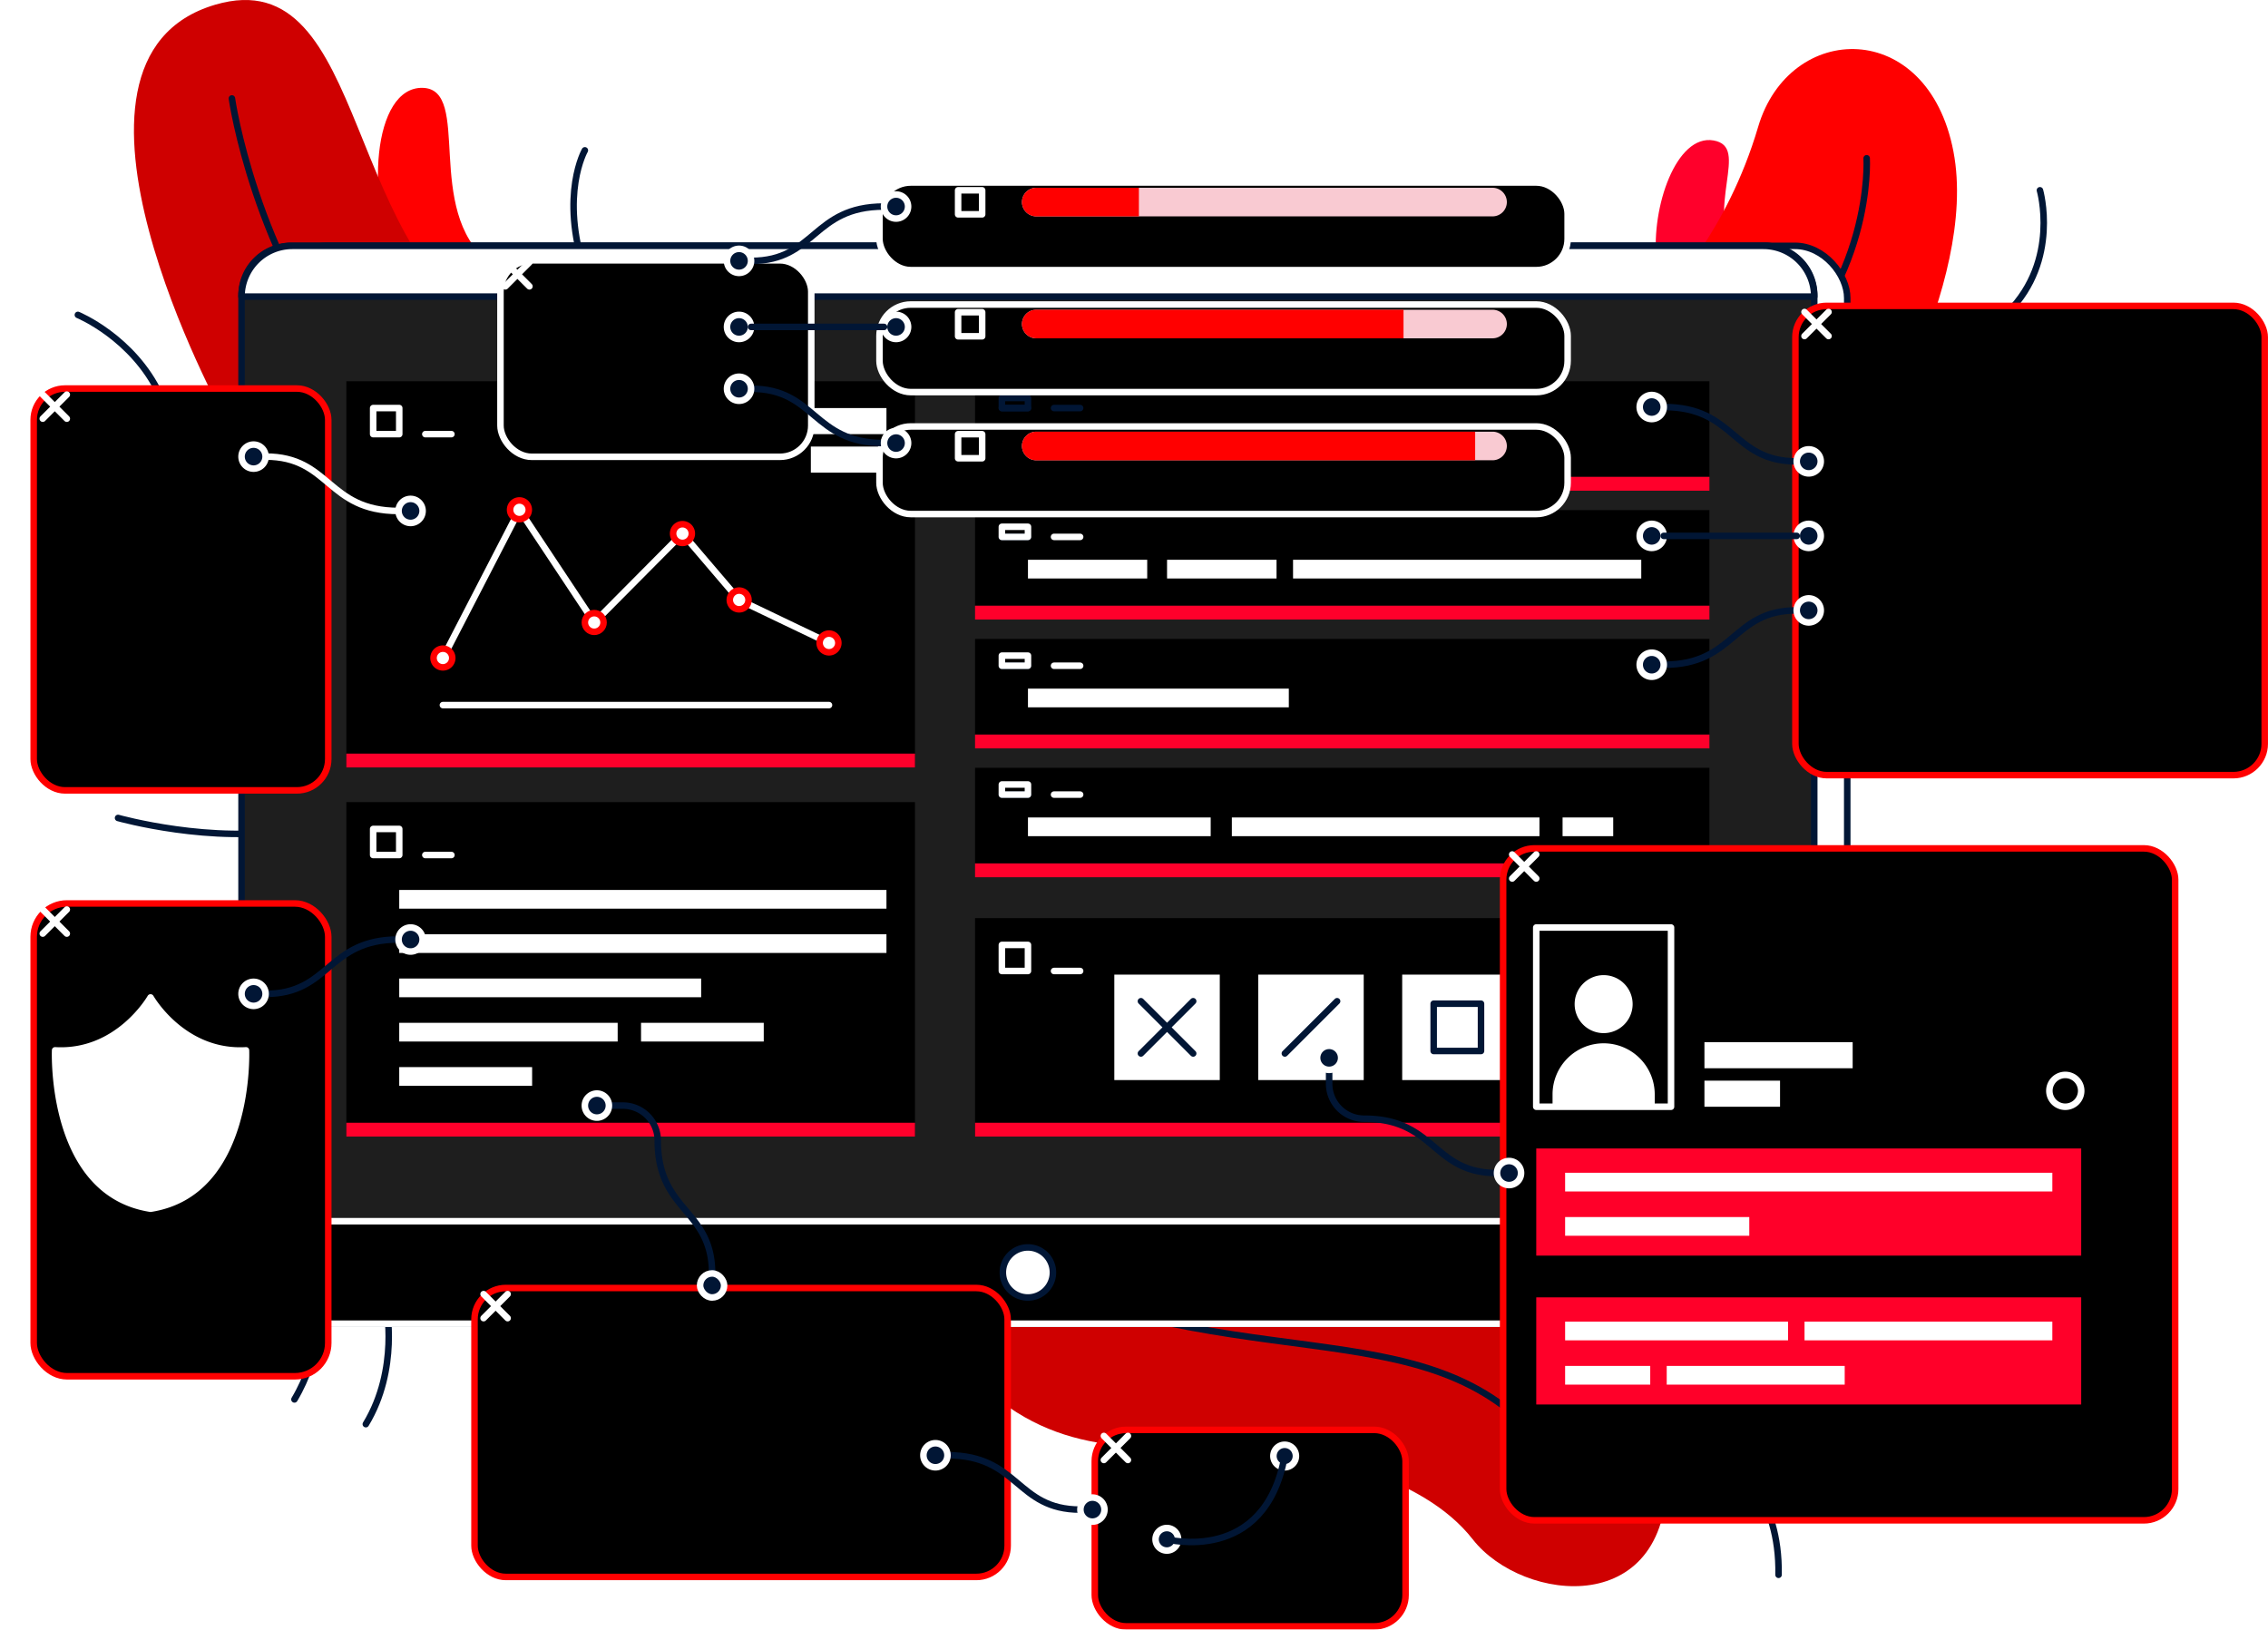 <svg xmlns="http://www.w3.org/2000/svg" xmlns:xlink="http://www.w3.org/1999/xlink" width="521.593" height="374.83" viewBox="0 0 521.593 374.83">
  <defs>
    <filter id="Rectangle_123" x="337.941" y="187.392" width="163.056" height="163.056" filterUnits="userSpaceOnUse">
      <feOffset dx="7" dy="7" input="SourceAlpha"/>
      <feGaussianBlur result="blur"/>
      <feFlood flood-color="#8791ff" flood-opacity="0.451"/>
      <feComposite operator="in" in2="blur"/>
      <feComposite in="SourceGraphic"/>
    </filter>
    <filter id="Rectangle_135" x="405.161" y="62.613" width="116.432" height="116.432" filterUnits="userSpaceOnUse">
      <feOffset dx="7" dy="7" input="SourceAlpha"/>
      <feGaussianBlur result="blur-2"/>
      <feFlood flood-color="#8791ff" flood-opacity="0.451"/>
      <feComposite operator="in" in2="blur-2"/>
      <feComposite in="SourceGraphic"/>
    </filter>
    <filter id="Rectangle_136" x="101.381" y="288.513" width="131.114" height="74.958" filterUnits="userSpaceOnUse">
      <feOffset dx="7" dy="7" input="SourceAlpha"/>
      <feGaussianBlur result="blur-3"/>
      <feFlood flood-color="#8791ff" flood-opacity="0.451"/>
      <feComposite operator="in" in2="blur-3"/>
      <feComposite in="SourceGraphic"/>
    </filter>
    <filter id="Rectangle_138" x="244.035" y="321.135" width="79.978" height="53.694" filterUnits="userSpaceOnUse">
      <feOffset dx="7" dy="7" input="SourceAlpha"/>
      <feGaussianBlur result="blur-4"/>
      <feFlood flood-color="#8791ff" flood-opacity="0.451"/>
      <feComposite operator="in" in2="blur-4"/>
      <feComposite in="SourceGraphic"/>
    </filter>
    <filter id="Rectangle_139" x="0" y="200.058" width="76.243" height="117.251" filterUnits="userSpaceOnUse">
      <feOffset dx="7" dy="7" input="SourceAlpha"/>
      <feGaussianBlur result="blur-5"/>
      <feFlood flood-color="#8791ff" flood-opacity="0.451"/>
      <feComposite operator="in" in2="blur-5"/>
      <feComposite in="SourceGraphic"/>
    </filter>
    <filter id="Rectangle_140" x="0" y="81.62" width="76.243" height="100.929" filterUnits="userSpaceOnUse">
      <feOffset dx="7" dy="7" input="SourceAlpha"/>
      <feGaussianBlur result="blur-6"/>
      <feFlood flood-color="#8791ff" flood-opacity="0.451"/>
      <feComposite operator="in" in2="blur-6"/>
      <feComposite in="SourceGraphic"/>
    </filter>
    <filter id="Rectangle_141" x="107.345" y="52.13" width="79.978" height="53.694" filterUnits="userSpaceOnUse">
      <feOffset dx="7" dy="7" input="SourceAlpha"/>
      <feGaussianBlur result="blur-7"/>
      <feFlood flood-color="#8791ff" flood-opacity="0.451"/>
      <feComposite operator="in" in2="blur-7"/>
      <feComposite in="SourceGraphic"/>
    </filter>
    <filter id="Rectangle_142" x="195.933" y="63.706" width="165.346" height="27.23" filterUnits="userSpaceOnUse">
      <feOffset dx="5.585" dy="5.585" input="SourceAlpha"/>
      <feGaussianBlur result="blur-8"/>
      <feFlood flood-color="#8791ff" flood-opacity="0.451"/>
      <feComposite operator="in" in2="blur-8"/>
      <feComposite in="SourceGraphic"/>
    </filter>
    <filter id="Rectangle_144" x="195.933" y="35.654" width="165.346" height="27.23" filterUnits="userSpaceOnUse">
      <feOffset dx="5.585" dy="5.585" input="SourceAlpha"/>
      <feGaussianBlur result="blur-9"/>
      <feFlood flood-color="#8791ff" flood-opacity="0.451"/>
      <feComposite operator="in" in2="blur-9"/>
      <feComposite in="SourceGraphic"/>
    </filter>
    <filter id="Rectangle_146" x="195.933" y="91.758" width="165.346" height="27.23" filterUnits="userSpaceOnUse">
      <feOffset dx="5.585" dy="5.585" input="SourceAlpha"/>
      <feGaussianBlur result="blur-10"/>
      <feFlood flood-color="#8791ff" flood-opacity="0.451"/>
      <feComposite operator="in" in2="blur-10"/>
      <feComposite in="SourceGraphic"/>
    </filter>
  </defs>
  <g id="Group_386" data-name="Group 386" transform="translate(-250.844 -1297.101)">
    <path id="Path_290" data-name="Path 290" d="M520.53,131.232c-1.246-12.186,4.586-29.033,13.144-27.518s-2.125,14.746,4.976,28.434Z" transform="translate(111.263 1225.694)" fill="#ff002b"/>
    <path id="Path_291" data-name="Path 291" d="M522.962,138.087s13.833-13.679,21.021-38.063S583,74.869,588.9,105.671s-21.817,74.046-21.817,74.046Z" transform="translate(111.193 1226.27)" fill="red"/>
    <path id="Path_292" data-name="Path 292" d="M569.54,107.927s1.793,29.295-24.322,51.288" transform="translate(110.597 1225.578)" fill="red" stroke="#011635" stroke-linecap="round" stroke-linejoin="round" stroke-width="1.5"/>
    <path id="Path_293" data-name="Path 293" d="M610.953,115.493s4.62,16.008-7.315,28.052" transform="translate(109.032 1225.376)" fill="none" stroke="#011635" stroke-linecap="round" stroke-linejoin="round" stroke-width="1.5"/>
    <path id="Path_294" data-name="Path 294" d="M220.234,379.217s3.016,14.441-4.684,27.146" transform="translate(119.427 1218.312)" fill="none" stroke="#011635" stroke-linecap="round" stroke-linejoin="round" stroke-width="1.5"/>
    <path id="Path_295" data-name="Path 295" d="M205.021,379.217s-.429,11.533-6.341,21.456" transform="translate(119.879 1218.312)" fill="none" stroke="#011635" stroke-linecap="round" stroke-linejoin="round" stroke-width="1.5"/>
    <path id="Path_296" data-name="Path 296" d="M352.994,387.858c18.7,23.9,37.694,23.149,60.538,23.062s48.776,6.3,60.258,21.009,46.187,18.771,44.62-16.562-52.713-66.982-93.94-65.6-68.946-4.853-68.946-4.853Z" transform="translate(115.746 1219.231)" fill="#cf0000"/>
    <path id="Path_297" data-name="Path 297" d="M354.341,365.343c64.093,33.077,108.921,11.431,136.371,46.125" transform="translate(115.71 1218.684)" fill="none" stroke="#011635" stroke-linecap="round" stroke-linejoin="round" stroke-width="1.5"/>
    <path id="Path_298" data-name="Path 298" d="M539.154,416.862s10.295,7.065,9.96,25.16" transform="translate(110.759 1217.304)" fill="none" stroke="#011635" stroke-linecap="round" stroke-linejoin="round" stroke-width="1.5"/>
    <path id="Path_299" data-name="Path 299" d="M223.31,133.847c-8.069-16.637-6.08-42.818,5.374-42.561s.161,28.14,15.3,40.122Z" transform="translate(119.35 1226.024)" fill="red"/>
    <path id="Path_300" data-name="Path 300" d="M181.356,166.186s-45.045-81.874-1.925-94.579c36.252-10.681,28.62,60.513,67.826,76.265Z" transform="translate(120.895 1226.58)" fill="#cf0000"/>
    <path id="Path_301" data-name="Path 301" d="M183.9,93.791s5.17,36.449,28.765,64.49" transform="translate(120.275 1225.957)" fill="none" stroke="#011635" stroke-linecap="round" stroke-linejoin="round" stroke-width="1.5"/>
    <path id="Path_302" data-name="Path 302" d="M157,263.84s21.835,6.145,40.564,2.525" transform="translate(120.995 1221.402)" fill="none" stroke="#011635" stroke-linecap="round" stroke-linejoin="round" stroke-width="1.5"/>
    <path id="Path_303" data-name="Path 303" d="M147.506,144.945s12.705,5.224,18.865,18.338" transform="translate(121.249 1224.587)" fill="none" stroke="#011635" stroke-linecap="round" stroke-linejoin="round" stroke-width="1.5"/>
    <path id="Path_304" data-name="Path 304" d="M267.239,106.055s-5.837,10.181,0,27.806" transform="translate(118.112 1225.628)" fill="none" stroke="#011635" stroke-linecap="round" stroke-linejoin="round" stroke-width="1.5"/>
    <rect id="Rectangle_78" data-name="Rectangle 78" width="361.685" height="247.924" rx="12" transform="translate(313.987 1353.65)" fill="#fff" stroke="#011635" stroke-linecap="round" stroke-linejoin="round" stroke-width="1.5"/>
    <path id="Path_357" data-name="Path 357" d="M11.387,0H350.3a11.387,11.387,0,0,1,11.387,11.387V236.537A11.387,11.387,0,0,1,350.3,247.924H11.387A11.387,11.387,0,0,1,0,236.537V11.387A11.387,11.387,0,0,1,11.387,0Z" transform="translate(306.394 1353.65)" fill="#1e1e1e" stroke="#011635" stroke-linecap="round" stroke-width="1.5"/>
    <path id="Path_305" data-name="Path 305" d="M197.86,382.725H536.187a11.678,11.678,0,0,0,11.679-11.679v-11.9H186.181v11.9A11.679,11.679,0,0,0,197.86,382.725Z" transform="translate(120.213 1218.85)" stroke="#fff" stroke-linecap="round" stroke-linejoin="round" stroke-width="1.5"/>
    <path id="Path_306" data-name="Path 306" d="M377.6,371.1a5.757,5.757,0,1,0-5.757,5.757A5.757,5.757,0,0,0,377.6,371.1Z" transform="translate(115.395 1218.684)" fill="#fff" stroke="#011635" stroke-linecap="round" stroke-linejoin="round" stroke-width="1.5"/>
    <path id="Path_307" data-name="Path 307" d="M536.187,128.626H197.86A11.678,11.678,0,0,0,186.181,140.3H547.865A11.678,11.678,0,0,0,536.187,128.626Z" transform="translate(120.213 1225.024)" fill="#fff" stroke="#011635" stroke-linecap="round" stroke-linejoin="round" stroke-width="1.5"/>
    <rect id="Rectangle_80" data-name="Rectangle 80" width="130.775" height="88.83" transform="translate(330.495 1384.793)"/>
    <path id="Path_358" data-name="Path 358" d="M0,0H130.775V3.182H0Z" transform="translate(330.495 1470.441)" fill="#ff002b"/>
    <rect id="Rectangle_82" data-name="Rectangle 82" width="6" height="6" transform="translate(336.661 1390.959)" fill="none" stroke="#fff" stroke-linecap="round" stroke-linejoin="round" stroke-width="1.5"/>
    <line id="Line_29" data-name="Line 29" x1="6" transform="translate(348.66 1396.958)" fill="none" stroke="#fff" stroke-linecap="round" stroke-linejoin="round" stroke-width="1.5"/>
    <path id="Path_308" data-name="Path 308" d="M233.763,225.1l17.6-34.09,17.2,25.918,20.3-20.453,13.035,15.268,20.662,9.892" transform="translate(118.939 1223.353)" fill="none" stroke="#fff" stroke-linecap="round" stroke-linejoin="round" stroke-width="1.5"/>
    <path id="Path_309" data-name="Path 309" d="M235.855,225.978a2.151,2.151,0,1,0-2.151,2.151A2.15,2.15,0,0,0,235.855,225.978Z" transform="translate(118.998 1222.474)" fill="#fff" stroke="red" stroke-linecap="round" stroke-linejoin="round" stroke-width="1.5"/>
    <path id="Path_310" data-name="Path 310" d="M292.468,196.565a2.151,2.151,0,1,0-2.151,2.152A2.151,2.151,0,0,0,292.468,196.565Z" transform="translate(117.482 1223.262)" fill="#fff" stroke="red" stroke-linecap="round" stroke-linejoin="round" stroke-width="1.5"/>
    <circle id="Ellipse_10" data-name="Ellipse 10" cx="2.151" cy="2.151" r="2.151" transform="translate(385.35 1438.129)" fill="#fff" stroke="red" stroke-linecap="round" stroke-linejoin="round" stroke-width="1.5"/>
    <path id="Path_311" data-name="Path 311" d="M305.862,212.253a2.151,2.151,0,1,0-2.152,2.152A2.152,2.152,0,0,0,305.862,212.253Z" transform="translate(117.123 1222.842)" fill="#fff" stroke="red" stroke-linecap="round" stroke-linejoin="round" stroke-width="1.5"/>
    <path id="Path_312" data-name="Path 312" d="M253.941,190.95a2.151,2.151,0,1,0-2.151,2.151A2.152,2.152,0,0,0,253.941,190.95Z" transform="translate(118.514 1223.412)" fill="#fff" stroke="red" stroke-linecap="round" stroke-linejoin="round" stroke-width="1.5"/>
    <path id="Path_313" data-name="Path 313" d="M327.093,222.417a2.151,2.151,0,1,0-2.152,2.152A2.152,2.152,0,0,0,327.093,222.417Z" transform="translate(116.555 1222.569)" fill="#fff" stroke="red" stroke-linecap="round" stroke-linejoin="round" stroke-width="1.5"/>
    <line id="Line_30" data-name="Line 30" x2="88.794" transform="translate(352.702 1459.282)" fill="none" stroke="#fff" stroke-linecap="round" stroke-linejoin="round" stroke-width="1.5"/>
    <rect id="Rectangle_83" data-name="Rectangle 83" width="34.089" height="6" transform="translate(420.622 1390.959)" fill="#fff"/>
    <rect id="Rectangle_84" data-name="Rectangle 84" width="17.39" height="6" transform="translate(437.322 1399.814)" fill="#fff"/>
    <rect id="Rectangle_85" data-name="Rectangle 85" width="130.775" height="76.927" transform="translate(330.495 1481.601)"/>
    <rect id="Rectangle_86" data-name="Rectangle 86" width="130.775" height="3.182" transform="translate(330.495 1555.346)" fill="#ff002b"/>
    <rect id="Rectangle_87" data-name="Rectangle 87" width="6" height="6" transform="translate(336.661 1487.767)" fill="none" stroke="#fff" stroke-linecap="round" stroke-linejoin="round" stroke-width="1.5"/>
    <line id="Line_31" data-name="Line 31" x1="6" transform="translate(348.66 1493.767)" fill="none" stroke="#fff" stroke-linecap="round" stroke-linejoin="round" stroke-width="1.5"/>
    <rect id="Rectangle_88" data-name="Rectangle 88" width="112.051" height="4.302" transform="translate(342.66 1501.802)" fill="#fff"/>
    <rect id="Rectangle_89" data-name="Rectangle 89" width="112.051" height="4.302" transform="translate(342.66 1511.989)" fill="#fff"/>
    <rect id="Rectangle_90" data-name="Rectangle 90" width="69.437" height="4.302" transform="translate(342.66 1522.175)" fill="#fff"/>
    <rect id="Rectangle_91" data-name="Rectangle 91" width="50.235" height="4.302" transform="translate(342.66 1532.362)" fill="#fff"/>
    <rect id="Rectangle_92" data-name="Rectangle 92" width="28.221" height="4.302" transform="translate(398.27 1532.362)" fill="#fff"/>
    <rect id="Rectangle_93" data-name="Rectangle 93" width="30.56" height="4.302" transform="translate(342.66 1542.548)" fill="#fff"/>
    <rect id="Rectangle_94" data-name="Rectangle 94" width="168.89" height="21.993" transform="translate(475.087 1384.793)"/>
    <rect id="Rectangle_95" data-name="Rectangle 95" width="168.89" height="3.182" transform="translate(475.087 1406.786)" fill="#ff002b"/>
    <line id="Line_32" data-name="Line 32" x2="6" transform="translate(481.253 1390.959)" fill="none" stroke="#011635" stroke-linecap="round" stroke-linejoin="round" stroke-width="1.5"/>
    <line id="Line_33" data-name="Line 33" x2="6" transform="translate(493.252 1390.959)" fill="none" stroke="#011635" stroke-linecap="round" stroke-linejoin="round" stroke-width="1.5"/>
    <rect id="Rectangle_96" data-name="Rectangle 96" width="6" height="2.326" transform="translate(481.253 1388.633)" fill="none" stroke="#011635" stroke-linecap="round" stroke-linejoin="round" stroke-width="1.5"/>
    <rect id="Rectangle_97" data-name="Rectangle 97" width="59.992" height="4.302" transform="translate(487.253 1396.219)" fill="#8791ff"/>
    <rect id="Rectangle_98" data-name="Rectangle 98" width="25.181" height="4.302" transform="translate(550.908 1396.219)" fill="#fff"/>
    <rect id="Rectangle_99" data-name="Rectangle 99" width="168.89" height="21.993" transform="translate(475.087 1414.43)"/>
    <rect id="Rectangle_100" data-name="Rectangle 100" width="168.89" height="3.182" transform="translate(475.087 1436.423)" fill="#ff002b"/>
    <line id="Line_34" data-name="Line 34" x2="6" transform="translate(481.253 1420.595)" fill="none" stroke="#011635" stroke-linecap="round" stroke-linejoin="round" stroke-width="1.5"/>
    <line id="Line_35" data-name="Line 35" x2="6" transform="translate(493.252 1420.595)" fill="none" stroke="#fff" stroke-linecap="round" stroke-linejoin="round" stroke-width="1.5"/>
    <rect id="Rectangle_101" data-name="Rectangle 101" width="6" height="2.326" transform="translate(481.253 1418.269)" fill="none" stroke="#fff" stroke-linecap="round" stroke-linejoin="round" stroke-width="1.5"/>
    <rect id="Rectangle_102" data-name="Rectangle 102" width="27.426" height="4.302" transform="translate(487.253 1425.856)" fill="#fff"/>
    <rect id="Rectangle_103" data-name="Rectangle 103" width="80.082" height="4.302" transform="translate(548.218 1425.856)" fill="#fff"/>
    <rect id="Rectangle_104" data-name="Rectangle 104" width="25.181" height="4.302" transform="translate(519.241 1425.856)" fill="#fff"/>
    <rect id="Rectangle_105" data-name="Rectangle 105" width="168.89" height="21.993" transform="translate(475.087 1444.067)"/>
    <rect id="Rectangle_106" data-name="Rectangle 106" width="168.89" height="3.182" transform="translate(475.087 1466.06)" fill="#ff002b"/>
    <line id="Line_36" data-name="Line 36" x2="6" transform="translate(481.253 1450.232)" fill="none" stroke="#011635" stroke-linecap="round" stroke-linejoin="round" stroke-width="1.5"/>
    <line id="Line_37" data-name="Line 37" x2="6" transform="translate(493.252 1450.232)" fill="none" stroke="#fff" stroke-linecap="round" stroke-linejoin="round" stroke-width="1.5"/>
    <rect id="Rectangle_107" data-name="Rectangle 107" width="6" height="2.326" transform="translate(481.253 1447.906)" fill="none" stroke="#fff" stroke-linecap="round" stroke-linejoin="round" stroke-width="1.5"/>
    <rect id="Rectangle_108" data-name="Rectangle 108" width="59.992" height="4.302" transform="translate(487.253 1455.493)" fill="#fff"/>
    <rect id="Rectangle_109" data-name="Rectangle 109" width="168.89" height="21.993" transform="translate(475.087 1473.704)"/>
    <rect id="Rectangle_110" data-name="Rectangle 110" width="168.89" height="3.182" transform="translate(475.087 1495.697)" fill="#ff002b"/>
    <line id="Line_38" data-name="Line 38" x2="6" transform="translate(481.253 1479.869)" fill="none" stroke="#011635" stroke-linecap="round" stroke-linejoin="round" stroke-width="1.5"/>
    <line id="Line_39" data-name="Line 39" x2="6" transform="translate(493.252 1479.869)" fill="none" stroke="#fff" stroke-linecap="round" stroke-linejoin="round" stroke-width="1.5"/>
    <rect id="Rectangle_111" data-name="Rectangle 111" width="6" height="2.326" transform="translate(481.253 1477.543)" fill="none" stroke="#fff" stroke-linecap="round" stroke-linejoin="round" stroke-width="1.5"/>
    <rect id="Rectangle_112" data-name="Rectangle 112" width="42.025" height="4.302" transform="translate(487.253 1485.129)" fill="#fff"/>
    <rect id="Rectangle_113" data-name="Rectangle 113" width="70.745" height="4.302" transform="translate(534.144 1485.129)" fill="#fff"/>
    <rect id="Rectangle_114" data-name="Rectangle 114" width="11.646" height="4.302" transform="translate(610.204 1485.129)" fill="#fff"/>
    <rect id="Rectangle_115" data-name="Rectangle 115" width="168.89" height="50.249" transform="translate(475.087 1508.279)"/>
    <rect id="Rectangle_116" data-name="Rectangle 116" width="168.89" height="3.182" transform="translate(475.087 1555.346)" fill="#ff002b"/>
    <rect id="Rectangle_117" data-name="Rectangle 117" width="6" height="6" transform="translate(481.253 1514.444)" fill="none" stroke="#fff" stroke-linecap="round" stroke-linejoin="round" stroke-width="1.5"/>
    <line id="Line_40" data-name="Line 40" x1="6" transform="translate(493.252 1520.444)" fill="none" stroke="#fff" stroke-linecap="round" stroke-linejoin="round" stroke-width="1.5"/>
    <rect id="Rectangle_118" data-name="Rectangle 118" width="24.255" height="24.255" transform="translate(507.113 1521.276)" fill="#fff"/>
    <line id="Line_41" data-name="Line 41" y1="12.015" x2="12.015" transform="translate(513.233 1527.396)" fill="none" stroke="#011635" stroke-linecap="round" stroke-linejoin="round" stroke-width="1.5"/>
    <line id="Line_42" data-name="Line 42" x1="12.015" y1="12.015" transform="translate(513.233 1527.396)" fill="none" stroke="#011635" stroke-linecap="round" stroke-linejoin="round" stroke-width="1.5"/>
    <rect id="Rectangle_119" data-name="Rectangle 119" width="24.255" height="24.255" transform="translate(540.216 1521.276)" fill="#fff"/>
    <line id="Line_43" data-name="Line 43" y1="12.015" x2="12.015" transform="translate(546.336 1527.396)" fill="none" stroke="#011635" stroke-linecap="round" stroke-linejoin="round" stroke-width="1.5"/>
    <rect id="Rectangle_120" data-name="Rectangle 120" width="24.255" height="24.255" transform="translate(573.319 1521.276)" fill="#fff"/>
    <rect id="Rectangle_121" data-name="Rectangle 121" width="10.884" height="10.884" transform="translate(580.56 1527.961)" fill="none" stroke="#011635" stroke-linecap="round" stroke-linejoin="round" stroke-width="1.5"/>
    <rect id="Rectangle_122" data-name="Rectangle 122" width="24.255" height="24.255" transform="translate(606.422 1521.276)" fill="#8791ff"/>
    <line id="Line_44" data-name="Line 44" transform="translate(613.107 1527.961)" fill="none" stroke="#011635" stroke-linecap="round" stroke-linejoin="round" stroke-width="1.5"/>
    <line id="Line_45" data-name="Line 45" transform="translate(623.992 1527.961)" fill="none" stroke="#011635" stroke-linecap="round" stroke-linejoin="round" stroke-width="1.5"/>
    <line id="Line_46" data-name="Line 46" transform="translate(613.107 1538.846)" fill="none" stroke="#011635" stroke-linecap="round" stroke-linejoin="round" stroke-width="1.5"/>
    <line id="Line_47" data-name="Line 47" transform="translate(623.992 1538.846)" fill="none" stroke="#011635" stroke-linecap="round" stroke-linejoin="round" stroke-width="1.5"/>
    <g transform="matrix(1, 0, 0, 1, 250.84, 1297.1)" filter="url(#Rectangle_123)">
      <rect id="Rectangle_123-2" data-name="Rectangle 123" width="154.556" height="154.556" rx="7.2" transform="translate(338.69 188.14)" stroke="red" stroke-linecap="round" stroke-linejoin="round" stroke-width="1.5"/>
    </g>
    <line id="Line_48" data-name="Line 48" y1="5.531" x2="5.531" transform="translate(598.618 1493.642)" fill="none" stroke="#fff" stroke-linecap="round" stroke-linejoin="round" stroke-width="1.5"/>
    <line id="Line_49" data-name="Line 49" x2="5.531" y2="5.531" transform="translate(598.618 1493.642)" fill="none" stroke="#fff" stroke-linecap="round" stroke-linejoin="round" stroke-width="1.5"/>
    <path id="Path_314" data-name="Path 314" d="M507.732,317.1a11.749,11.749,0,0,0-11.75,11.749v2.845h23.5v-2.845A11.749,11.749,0,0,0,507.732,317.1Z" transform="translate(111.916 1219.976)" fill="#fff"/>
    <path id="Path_315" data-name="Path 315" d="M514.539,307.657a6.668,6.668,0,1,0-6.668,6.668A6.668,6.668,0,0,0,514.539,307.657Z" transform="translate(111.776 1220.407)" fill="#fff"/>
    <rect id="Rectangle_124" data-name="Rectangle 124" width="30.995" height="41.231" transform="translate(604.15 1510.436)" fill="none" stroke="#fff" stroke-linecap="round" stroke-linejoin="round" stroke-width="1.5"/>
    <rect id="Rectangle_125" data-name="Rectangle 125" width="34.089" height="6" transform="translate(676.918 1542.812) rotate(180)" fill="#fff"/>
    <rect id="Rectangle_126" data-name="Rectangle 126" width="17.39" height="6" transform="translate(660.218 1551.667) rotate(180)" fill="#fff"/>
    <path id="Path_316" data-name="Path 316" d="M620.706,328.231a3.66,3.66,0,1,0-3.66,3.66A3.66,3.66,0,0,0,620.706,328.231Z" transform="translate(108.771 1219.776)" fill="none" stroke="#fff" stroke-linecap="round" stroke-linejoin="round" stroke-width="1.5"/>
    <rect id="Rectangle_127" data-name="Rectangle 127" width="125.327" height="24.64" transform="translate(604.15 1561.268)" fill="#ff0029"/>
    <rect id="Rectangle_128" data-name="Rectangle 128" width="112.051" height="4.302" transform="translate(610.788 1566.851)" fill="#fff"/>
    <rect id="Rectangle_129" data-name="Rectangle 129" width="42.356" height="4.302" transform="translate(610.788 1577.038)" fill="#fff"/>
    <rect id="Rectangle_130" data-name="Rectangle 130" width="125.327" height="24.641" transform="translate(604.15 1595.51)" fill="#ff0029"/>
    <rect id="Rectangle_131" data-name="Rectangle 131" width="51.271" height="4.302" transform="translate(610.788 1601.093)" fill="#fff"/>
    <rect id="Rectangle_132" data-name="Rectangle 132" width="56.989" height="4.302" transform="translate(665.849 1601.093)" fill="#fff"/>
    <rect id="Rectangle_133" data-name="Rectangle 133" width="40.934" height="4.302" transform="translate(634.155 1611.28)" fill="#fff"/>
    <rect id="Rectangle_134" data-name="Rectangle 134" width="19.577" height="4.302" transform="translate(610.788 1611.28)" fill="#fff"/>
    <path id="Path_317" data-name="Path 317" d="M481.8,347.108c-14.89,0-14.092-12.5-30.578-12.5h0a8.032,8.032,0,0,1-8.033-8.032v-3.2" transform="translate(113.33 1219.808)" fill="none" stroke="#011635" stroke-linecap="round" stroke-linejoin="round" stroke-width="1.5"/>
    <path id="Path_318" data-name="Path 318" d="M488.391,347.685h0a2.767,2.767,0,0,0-2.766-2.766h0a2.766,2.766,0,0,0-2.766,2.766h0a2.765,2.765,0,0,0,2.766,2.766h0A2.766,2.766,0,0,0,488.391,347.685Z" transform="translate(112.267 1219.231)" fill="#011635" stroke="#fff" stroke-linecap="round" stroke-linejoin="round" stroke-width="1.5"/>
    <path id="Path_319" data-name="Path 319" d="M445.876,320.459h0a2.765,2.765,0,0,0-2.766-2.765h0a2.766,2.766,0,0,0-2.766,2.765h0a2.766,2.766,0,0,0,2.766,2.766h0A2.765,2.765,0,0,0,445.876,320.459Z" transform="translate(113.406 1219.96)" fill="#011635" stroke="#fff" stroke-linecap="round" stroke-linejoin="round" stroke-width="1.5"/>
    <g transform="matrix(1, 0, 0, 1, 250.84, 1297.1)" filter="url(#Rectangle_135)">
      <rect id="Rectangle_135-2" data-name="Rectangle 135" width="107.932" height="107.932" rx="7.2" transform="translate(405.91 63.36)" stroke="red" stroke-linecap="round" stroke-linejoin="round" stroke-width="1.5"/>
    </g>
    <line id="Line_50" data-name="Line 50" y1="5.531" x2="5.531" transform="translate(665.838 1368.864)" fill="none" stroke="#fff" stroke-linecap="round" stroke-linejoin="round" stroke-width="1.5"/>
    <line id="Line_51" data-name="Line 51" x2="5.531" y2="5.531" transform="translate(665.838 1368.864)" fill="none" stroke="#fff" stroke-linecap="round" stroke-linejoin="round" stroke-width="1.5"/>
    <path id="Path_320" data-name="Path 320" d="M522.258,166.72c16.485,0,15.687,12.5,30.578,12.5" transform="translate(111.212 1224.003)" fill="none" stroke="#011635" stroke-linecap="round" stroke-linejoin="round" stroke-width="1.5"/>
    <path id="Path_321" data-name="Path 321" d="M559.209,179.485h0a2.766,2.766,0,0,0-2.766-2.765h0a2.765,2.765,0,0,0-2.766,2.765h0a2.765,2.765,0,0,0,2.766,2.766h0A2.766,2.766,0,0,0,559.209,179.485Z" transform="translate(110.371 1223.736)" fill="#011635" stroke="#fff" stroke-linecap="round" stroke-linejoin="round" stroke-width="1.5"/>
    <path id="Path_322" data-name="Path 322" d="M522.106,166.644h0a2.767,2.767,0,0,0-2.766-2.766h0a2.766,2.766,0,0,0-2.766,2.766h0a2.765,2.765,0,0,0,2.766,2.766h0A2.766,2.766,0,0,0,522.106,166.644Z" transform="translate(111.364 1224.08)" fill="#011635" stroke="#fff" stroke-linecap="round" stroke-linejoin="round" stroke-width="1.5"/>
    <path id="Path_323" data-name="Path 323" d="M559.209,197.1h0a2.766,2.766,0,0,0-2.766-2.766h0a2.765,2.765,0,0,0-2.766,2.766h0a2.766,2.766,0,0,0,2.766,2.766h0A2.767,2.767,0,0,0,559.209,197.1Z" transform="translate(110.371 1223.264)" fill="#011635" stroke="#fff" stroke-linecap="round" stroke-linejoin="round" stroke-width="1.5"/>
    <path id="Path_324" data-name="Path 324" d="M522.106,197.1h0a2.766,2.766,0,0,0-2.766-2.766h0a2.765,2.765,0,0,0-2.766,2.766h0a2.766,2.766,0,0,0,2.766,2.766h0A2.767,2.767,0,0,0,522.106,197.1Z" transform="translate(111.364 1223.264)" fill="#011635" stroke="#fff" stroke-linecap="round" stroke-linejoin="round" stroke-width="1.5"/>
    <line id="Line_52" data-name="Line 52" x2="30.578" transform="translate(633.47 1420.361)" fill="none" stroke="#011635" stroke-linecap="round" stroke-linejoin="round" stroke-width="1.5"/>
    <path id="Path_325" data-name="Path 325" d="M522.258,227.281c16.485,0,15.687-12.5,30.578-12.5" transform="translate(111.212 1222.716)" fill="none" stroke="#011635" stroke-linecap="round" stroke-linejoin="round" stroke-width="1.5"/>
    <path id="Path_326" data-name="Path 326" d="M559.209,214.708h0a2.766,2.766,0,0,1-2.766,2.766h0a2.765,2.765,0,0,1-2.766-2.766h0a2.765,2.765,0,0,1,2.766-2.765h0A2.766,2.766,0,0,1,559.209,214.708Z" transform="translate(110.371 1222.792)" fill="#011635" stroke="#fff" stroke-linecap="round" stroke-linejoin="round" stroke-width="1.5"/>
    <path id="Path_327" data-name="Path 327" d="M522.106,227.549h0a2.766,2.766,0,0,1-2.766,2.766h0a2.765,2.765,0,0,1-2.766-2.766h0a2.766,2.766,0,0,1,2.766-2.766h0A2.767,2.767,0,0,1,522.106,227.549Z" transform="translate(111.364 1222.448)" fill="#011635" stroke="#fff" stroke-linecap="round" stroke-linejoin="round" stroke-width="1.5"/>
    <g transform="matrix(1, 0, 0, 1, 250.84, 1297.1)" filter="url(#Rectangle_136)">
      <rect id="Rectangle_136-2" data-name="Rectangle 136" width="122.614" height="66.458" rx="7.2" transform="translate(102.13 289.26)" stroke="red" stroke-linecap="round" stroke-linejoin="round" stroke-width="1.5"/>
    </g>
    <line id="Line_53" data-name="Line 53" y1="5.531" x2="5.531" transform="translate(362.058 1594.763)" fill="none" stroke="#fff" stroke-linecap="round" stroke-linejoin="round" stroke-width="1.5"/>
    <line id="Line_54" data-name="Line 54" x2="5.531" y2="5.531" transform="translate(362.058 1594.763)" fill="none" stroke="#fff" stroke-linecap="round" stroke-linejoin="round" stroke-width="1.5"/>
    <path id="Path_328" data-name="Path 328" d="M296.724,370.426c0-14.889-12.5-14.092-12.5-30.577h0a8.032,8.032,0,0,0-8.032-8.032h-3.2" transform="translate(117.888 1219.582)" fill="none" stroke="#011635" stroke-linecap="round" stroke-linejoin="round" stroke-width="1.5"/>
    <rect id="Rectangle_137" data-name="Rectangle 137" width="5.531" height="5.531" rx="2.766" transform="translate(411.847 1590.008)" fill="#011635" stroke="#fff" stroke-linecap="round" stroke-linejoin="round" stroke-width="1.5"/>
    <path id="Path_329" data-name="Path 329" d="M270.076,334.506h0a2.765,2.765,0,0,1-2.766-2.765h0a2.765,2.765,0,0,1,2.766-2.766h0a2.766,2.766,0,0,1,2.766,2.766h0A2.766,2.766,0,0,1,270.076,334.506Z" transform="translate(118.04 1219.658)" fill="#011635" stroke="#fff" stroke-linecap="round" stroke-linejoin="round" stroke-width="1.5"/>
    <g transform="matrix(1, 0, 0, 1, 250.84, 1297.1)" filter="url(#Rectangle_138)">
      <rect id="Rectangle_138-2" data-name="Rectangle 138" width="71.478" height="45.194" rx="7.2" transform="translate(244.78 321.89)" stroke="red" stroke-linecap="round" stroke-linejoin="round" stroke-width="1.5"/>
    </g>
    <line id="Line_55" data-name="Line 55" y1="5.531" x2="5.531" transform="translate(504.712 1627.385)" fill="none" stroke="#fff" stroke-linecap="round" stroke-linejoin="round" stroke-width="1.5"/>
    <line id="Line_56" data-name="Line 56" x2="5.531" y2="5.531" transform="translate(504.712 1627.385)" fill="none" stroke="#fff" stroke-linecap="round" stroke-linejoin="round" stroke-width="1.5"/>
    <path id="Path_330" data-name="Path 330" d="M407.355,434.253a2.593,2.593,0,1,0-2.593,2.593A2.592,2.592,0,0,0,407.355,434.253Z" transform="translate(114.429 1216.907)" fill="#011635" stroke="#fff" stroke-linecap="round" stroke-linejoin="round" stroke-width="1.5"/>
    <path id="Path_331" data-name="Path 331" d="M435.2,414.572a2.592,2.592,0,1,0-2.593,2.592A2.593,2.593,0,0,0,435.2,414.572Z" transform="translate(113.683 1217.435)" fill="#011635" stroke="#fff" stroke-linecap="round" stroke-linejoin="round" stroke-width="1.5"/>
    <path id="Path_332" data-name="Path 332" d="M404.834,433.8s22.569,5.968,27.1-19.154" transform="translate(114.357 1217.363)" fill="none" stroke="#011635" stroke-linecap="round" stroke-linejoin="round" stroke-width="1.5"/>
    <path id="Path_333" data-name="Path 333" d="M352.994,414.463c16.485,0,15.688,12.5,30.577,12.5" transform="translate(115.746 1217.368)" fill="none" stroke="#011635" stroke-linecap="round" stroke-linejoin="round" stroke-width="1.5"/>
    <path id="Path_334" data-name="Path 334" d="M389.945,427.228h0a2.766,2.766,0,0,0-2.766-2.766h0a2.767,2.767,0,0,0-2.766,2.766h0a2.766,2.766,0,0,0,2.766,2.766h0A2.765,2.765,0,0,0,389.945,427.228Z" transform="translate(114.904 1217.1)" fill="#011635" stroke="#fff" stroke-linecap="round" stroke-linejoin="round" stroke-width="1.5"/>
    <path id="Path_335" data-name="Path 335" d="M352.842,414.387h0a2.766,2.766,0,0,0-2.766-2.766h0a2.767,2.767,0,0,0-2.766,2.766h0a2.766,2.766,0,0,0,2.766,2.766h0A2.765,2.765,0,0,0,352.842,414.387Z" transform="translate(115.898 1217.444)" fill="#011635" stroke="#fff" stroke-linecap="round" stroke-linejoin="round" stroke-width="1.5"/>
    <g transform="matrix(1, 0, 0, 1, 250.84, 1297.1)" filter="url(#Rectangle_139)">
      <rect id="Rectangle_139-2" data-name="Rectangle 139" width="67.743" height="108.751" rx="7.662" transform="translate(0.75 200.81)" stroke="red" stroke-linecap="round" stroke-linejoin="round" stroke-width="1.5"/>
    </g>
    <line id="Line_57" data-name="Line 57" y1="5.531" x2="5.531" transform="translate(260.677 1506.309)" fill="none" stroke="#fff" stroke-linecap="round" stroke-linejoin="round" stroke-width="1.5"/>
    <line id="Line_58" data-name="Line 58" x2="5.531" y2="5.531" transform="translate(260.677 1506.309)" fill="none" stroke="#fff" stroke-linecap="round" stroke-linejoin="round" stroke-width="1.5"/>
    <path id="Path_336" data-name="Path 336" d="M186.744,318.357a.727.727,0,0,0-.24-.508.707.707,0,0,0-.53-.187c-14.021.829-21.213-11.7-21.284-11.829a.759.759,0,0,0-1.273,0c-.072.127-7.276,12.651-21.284,11.829a.73.73,0,0,0-.771.695c-.016.335-1.291,33.5,22.58,37.218a.707.707,0,0,0,.112.009.717.717,0,0,0,.112-.009C188.034,351.86,186.759,318.692,186.744,318.357Z" transform="translate(121.414 1220.287)" fill="#fff"/>
    <path id="Path_337" data-name="Path 337" d="M222.442,292.568c-16.485,0-15.688,12.5-30.578,12.5" transform="translate(120.061 1220.633)" fill="none" stroke="#011635" stroke-linecap="round" stroke-linejoin="round" stroke-width="1.5"/>
    <path id="Path_338" data-name="Path 338" d="M186.181,305.333h0a2.765,2.765,0,0,1,2.766-2.765h0a2.765,2.765,0,0,1,2.765,2.765h0a2.765,2.765,0,0,1-2.765,2.766h0A2.765,2.765,0,0,1,186.181,305.333Z" transform="translate(120.213 1220.365)" fill="#011635" stroke="#fff" stroke-linecap="round" stroke-linejoin="round" stroke-width="1.5"/>
    <path id="Path_339" data-name="Path 339" d="M223.284,292.492h0a2.765,2.765,0,0,1,2.766-2.765h0a2.765,2.765,0,0,1,2.765,2.765h0a2.765,2.765,0,0,1-2.765,2.766h0A2.765,2.765,0,0,1,223.284,292.492Z" transform="translate(119.22 1220.709)" fill="#011635" stroke="#fff" stroke-linecap="round" stroke-linejoin="round" stroke-width="1.5"/>
    <g transform="matrix(1, 0, 0, 1, 250.84, 1297.1)" filter="url(#Rectangle_140)">
      <rect id="Rectangle_140-2" data-name="Rectangle 140" width="67.743" height="92.429" rx="7.2" transform="translate(0.75 82.37)" stroke="red" stroke-linecap="round" stroke-linejoin="round" stroke-width="1.5"/>
    </g>
    <line id="Line_59" data-name="Line 59" y1="5.531" x2="5.531" transform="translate(260.677 1387.87)" fill="none" stroke="#fff" stroke-linecap="round" stroke-linejoin="round" stroke-width="1.5"/>
    <line id="Line_60" data-name="Line 60" x2="5.531" y2="5.531" transform="translate(260.677 1387.87)" fill="none" stroke="#fff" stroke-linecap="round" stroke-linejoin="round" stroke-width="1.5"/>
    <path id="Path_340" data-name="Path 340" d="M222.442,190.936c-16.485,0-15.688-12.5-30.578-12.5" transform="translate(120.061 1223.69)" fill="none" stroke="#fff" stroke-linecap="round" stroke-linejoin="round" stroke-width="1.5"/>
    <path id="Path_341" data-name="Path 341" d="M186.181,178.363h0a2.765,2.765,0,0,0,2.766,2.766h0a2.765,2.765,0,0,0,2.765-2.766h0a2.766,2.766,0,0,0-2.765-2.766h0A2.766,2.766,0,0,0,186.181,178.363Z" transform="translate(120.213 1223.766)" fill="#011635" stroke="#fff" stroke-linecap="round" stroke-linejoin="round" stroke-width="1.5"/>
    <path id="Path_342" data-name="Path 342" d="M223.284,191.2h0a2.765,2.765,0,0,0,2.766,2.766h0a2.765,2.765,0,0,0,2.765-2.766h0a2.766,2.766,0,0,0-2.765-2.766h0A2.766,2.766,0,0,0,223.284,191.2Z" transform="translate(119.22 1223.422)" fill="#011635" stroke="#fff" stroke-linecap="round" stroke-linejoin="round" stroke-width="1.5"/>
    <g transform="matrix(1, 0, 0, 1, 250.84, 1297.1)" filter="url(#Rectangle_141)">
      <rect id="Rectangle_141-2" data-name="Rectangle 141" width="71.478" height="45.194" rx="7.2" transform="translate(108.1 52.88)" stroke="#fff" stroke-linecap="round" stroke-linejoin="round" stroke-width="1.5"/>
    </g>
    <line id="Line_61" data-name="Line 61" y1="5.531" x2="5.531" transform="translate(367.073 1357.432)" fill="none" stroke="#fff" stroke-linecap="round" stroke-linejoin="round" stroke-width="1.5"/>
    <line id="Line_62" data-name="Line 62" x2="5.531" y2="5.531" transform="translate(367.073 1357.432)" fill="none" stroke="#fff" stroke-linecap="round" stroke-linejoin="round" stroke-width="1.5"/>
    <g transform="matrix(1, 0, 0, 1, 250.84, 1297.1)" filter="url(#Rectangle_142)">
      <rect id="Rectangle_142-2" data-name="Rectangle 142" width="158.261" height="20.145" rx="7.2" transform="translate(196.68 64.46)" stroke="#fff" stroke-linecap="round" stroke-linejoin="round" stroke-width="1.5"/>
    </g>
    <path id="Path_343" data-name="Path 343" d="M478.826,143.721H373.887a3.289,3.289,0,0,0-3.289,3.289h0a3.289,3.289,0,0,0,3.289,3.289H478.826a3.29,3.29,0,0,0,3.289-3.289h0A3.29,3.29,0,0,0,478.826,143.721Z" transform="translate(115.274 1224.62)" fill="#f9cad2"/>
    <path id="Path_344" data-name="Path 344" d="M458.35,143.721H373.887a3.289,3.289,0,1,0,0,6.578H458.35Z" transform="translate(115.274 1224.62)" fill="red"/>
    <rect id="Rectangle_143" data-name="Rectangle 143" width="5.531" height="5.531" transform="translate(471.19 1368.921)" fill="none" stroke="#fff" stroke-linecap="round" stroke-linejoin="round" stroke-width="1.5"/>
    <g transform="matrix(1, 0, 0, 1, 250.84, 1297.1)" filter="url(#Rectangle_144)">
      <rect id="Rectangle_144-2" data-name="Rectangle 144" width="158.261" height="20.145" rx="7.2" transform="translate(196.68 36.4)" stroke="#fff" stroke-linecap="round" stroke-linejoin="round" stroke-width="1.5"/>
    </g>
    <path id="Path_345" data-name="Path 345" d="M478.826,114.9H373.887a3.289,3.289,0,0,0-3.289,3.289h0a3.289,3.289,0,0,0,3.289,3.289H478.826a3.29,3.29,0,0,0,3.289-3.289h0A3.29,3.29,0,0,0,478.826,114.9Z" transform="translate(115.274 1225.392)" fill="#f9cad2"/>
    <path id="Path_346" data-name="Path 346" d="M397.495,114.9H373.887a3.289,3.289,0,1,0,0,6.578h23.607Z" transform="translate(115.274 1225.392)" fill="red"/>
    <rect id="Rectangle_145" data-name="Rectangle 145" width="5.531" height="5.531" transform="translate(471.19 1340.869)" fill="none" stroke="#fff" stroke-linecap="round" stroke-linejoin="round" stroke-width="1.5"/>
    <g transform="matrix(1, 0, 0, 1, 250.84, 1297.1)" filter="url(#Rectangle_146)">
      <rect id="Rectangle_146-2" data-name="Rectangle 146" width="158.261" height="20.145" rx="7.2" transform="translate(196.68 92.51)" stroke="#fff" stroke-linecap="round" stroke-linejoin="round" stroke-width="1.5"/>
    </g>
    <path id="Path_347" data-name="Path 347" d="M478.826,172.544H373.887a3.29,3.29,0,0,0-3.289,3.289h0a3.289,3.289,0,0,0,3.289,3.289H478.826a3.29,3.29,0,0,0,3.289-3.289h0A3.29,3.29,0,0,0,478.826,172.544Z" transform="translate(115.274 1223.848)" fill="#f9cad2"/>
    <path id="Path_348" data-name="Path 348" d="M474.828,172.544H373.887a3.289,3.289,0,1,0,0,6.579h100.94Z" transform="translate(115.274 1223.848)" fill="red"/>
    <rect id="Rectangle_147" data-name="Rectangle 147" width="5.531" height="5.531" transform="translate(471.19 1396.972)" fill="none" stroke="#fff" stroke-linecap="round" stroke-linejoin="round" stroke-width="1.5"/>
    <path id="Path_349" data-name="Path 349" d="M337.164,119.335c-16.485,0-15.687,12.5-30.577,12.5" transform="translate(116.989 1225.273)" fill="none" stroke="#011635" stroke-linecap="round" stroke-linejoin="round" stroke-width="1.5"/>
    <path id="Path_350" data-name="Path 350" d="M300.9,132.1h0a2.765,2.765,0,0,1,2.765-2.766h0a2.765,2.765,0,0,1,2.766,2.766h0a2.766,2.766,0,0,1-2.766,2.766h0A2.766,2.766,0,0,1,300.9,132.1Z" transform="translate(117.141 1225.005)" fill="#011635" stroke="#fff" stroke-linecap="round" stroke-linejoin="round" stroke-width="1.5"/>
    <path id="Path_351" data-name="Path 351" d="M338.006,119.259h0a2.767,2.767,0,0,1,2.766-2.766h0a2.766,2.766,0,0,1,2.766,2.766h0a2.766,2.766,0,0,1-2.766,2.766h0A2.767,2.767,0,0,1,338.006,119.259Z" transform="translate(116.147 1225.349)" fill="#011635" stroke="#fff" stroke-linecap="round" stroke-linejoin="round" stroke-width="1.5"/>
    <path id="Path_352" data-name="Path 352" d="M300.9,147.711h0a2.765,2.765,0,0,1,2.765-2.765h0a2.765,2.765,0,0,1,2.766,2.765h0a2.765,2.765,0,0,1-2.766,2.766h0A2.765,2.765,0,0,1,300.9,147.711Z" transform="translate(117.141 1224.587)" fill="#011635" stroke="#fff" stroke-linecap="round" stroke-linejoin="round" stroke-width="1.5"/>
    <path id="Path_353" data-name="Path 353" d="M338.006,147.711h0a2.766,2.766,0,0,1,2.766-2.765h0a2.765,2.765,0,0,1,2.766,2.765h0a2.765,2.765,0,0,1-2.766,2.766h0A2.766,2.766,0,0,1,338.006,147.711Z" transform="translate(116.147 1224.587)" fill="#011635" stroke="#fff" stroke-linecap="round" stroke-linejoin="round" stroke-width="1.5"/>
    <line id="Line_63" data-name="Line 63" x1="30.578" transform="translate(423.576 1372.298)" fill="none" stroke="#011635" stroke-linecap="round" stroke-linejoin="round" stroke-width="1.5"/>
    <path id="Path_354" data-name="Path 354" d="M337.164,174.9c-16.485,0-15.687-12.5-30.577-12.5" transform="translate(116.989 1224.119)" fill="none" stroke="#011635" stroke-linecap="round" stroke-linejoin="round" stroke-width="1.5"/>
    <path id="Path_355" data-name="Path 355" d="M300.9,162.323h0a2.766,2.766,0,0,0,2.765,2.766h0a2.766,2.766,0,0,0,2.766-2.766h0a2.765,2.765,0,0,0-2.766-2.766h0A2.765,2.765,0,0,0,300.9,162.323Z" transform="translate(117.141 1224.195)" fill="#011635" stroke="#fff" stroke-linecap="round" stroke-linejoin="round" stroke-width="1.5"/>
    <path id="Path_356" data-name="Path 356" d="M338.006,175.164h0a2.767,2.767,0,0,0,2.766,2.766h0a2.766,2.766,0,0,0,2.766-2.766h0a2.765,2.765,0,0,0-2.766-2.766h0A2.766,2.766,0,0,0,338.006,175.164Z" transform="translate(116.147 1223.851)" fill="#011635" stroke="#fff" stroke-linecap="round" stroke-linejoin="round" stroke-width="1.5"/>
  </g>
</svg>
